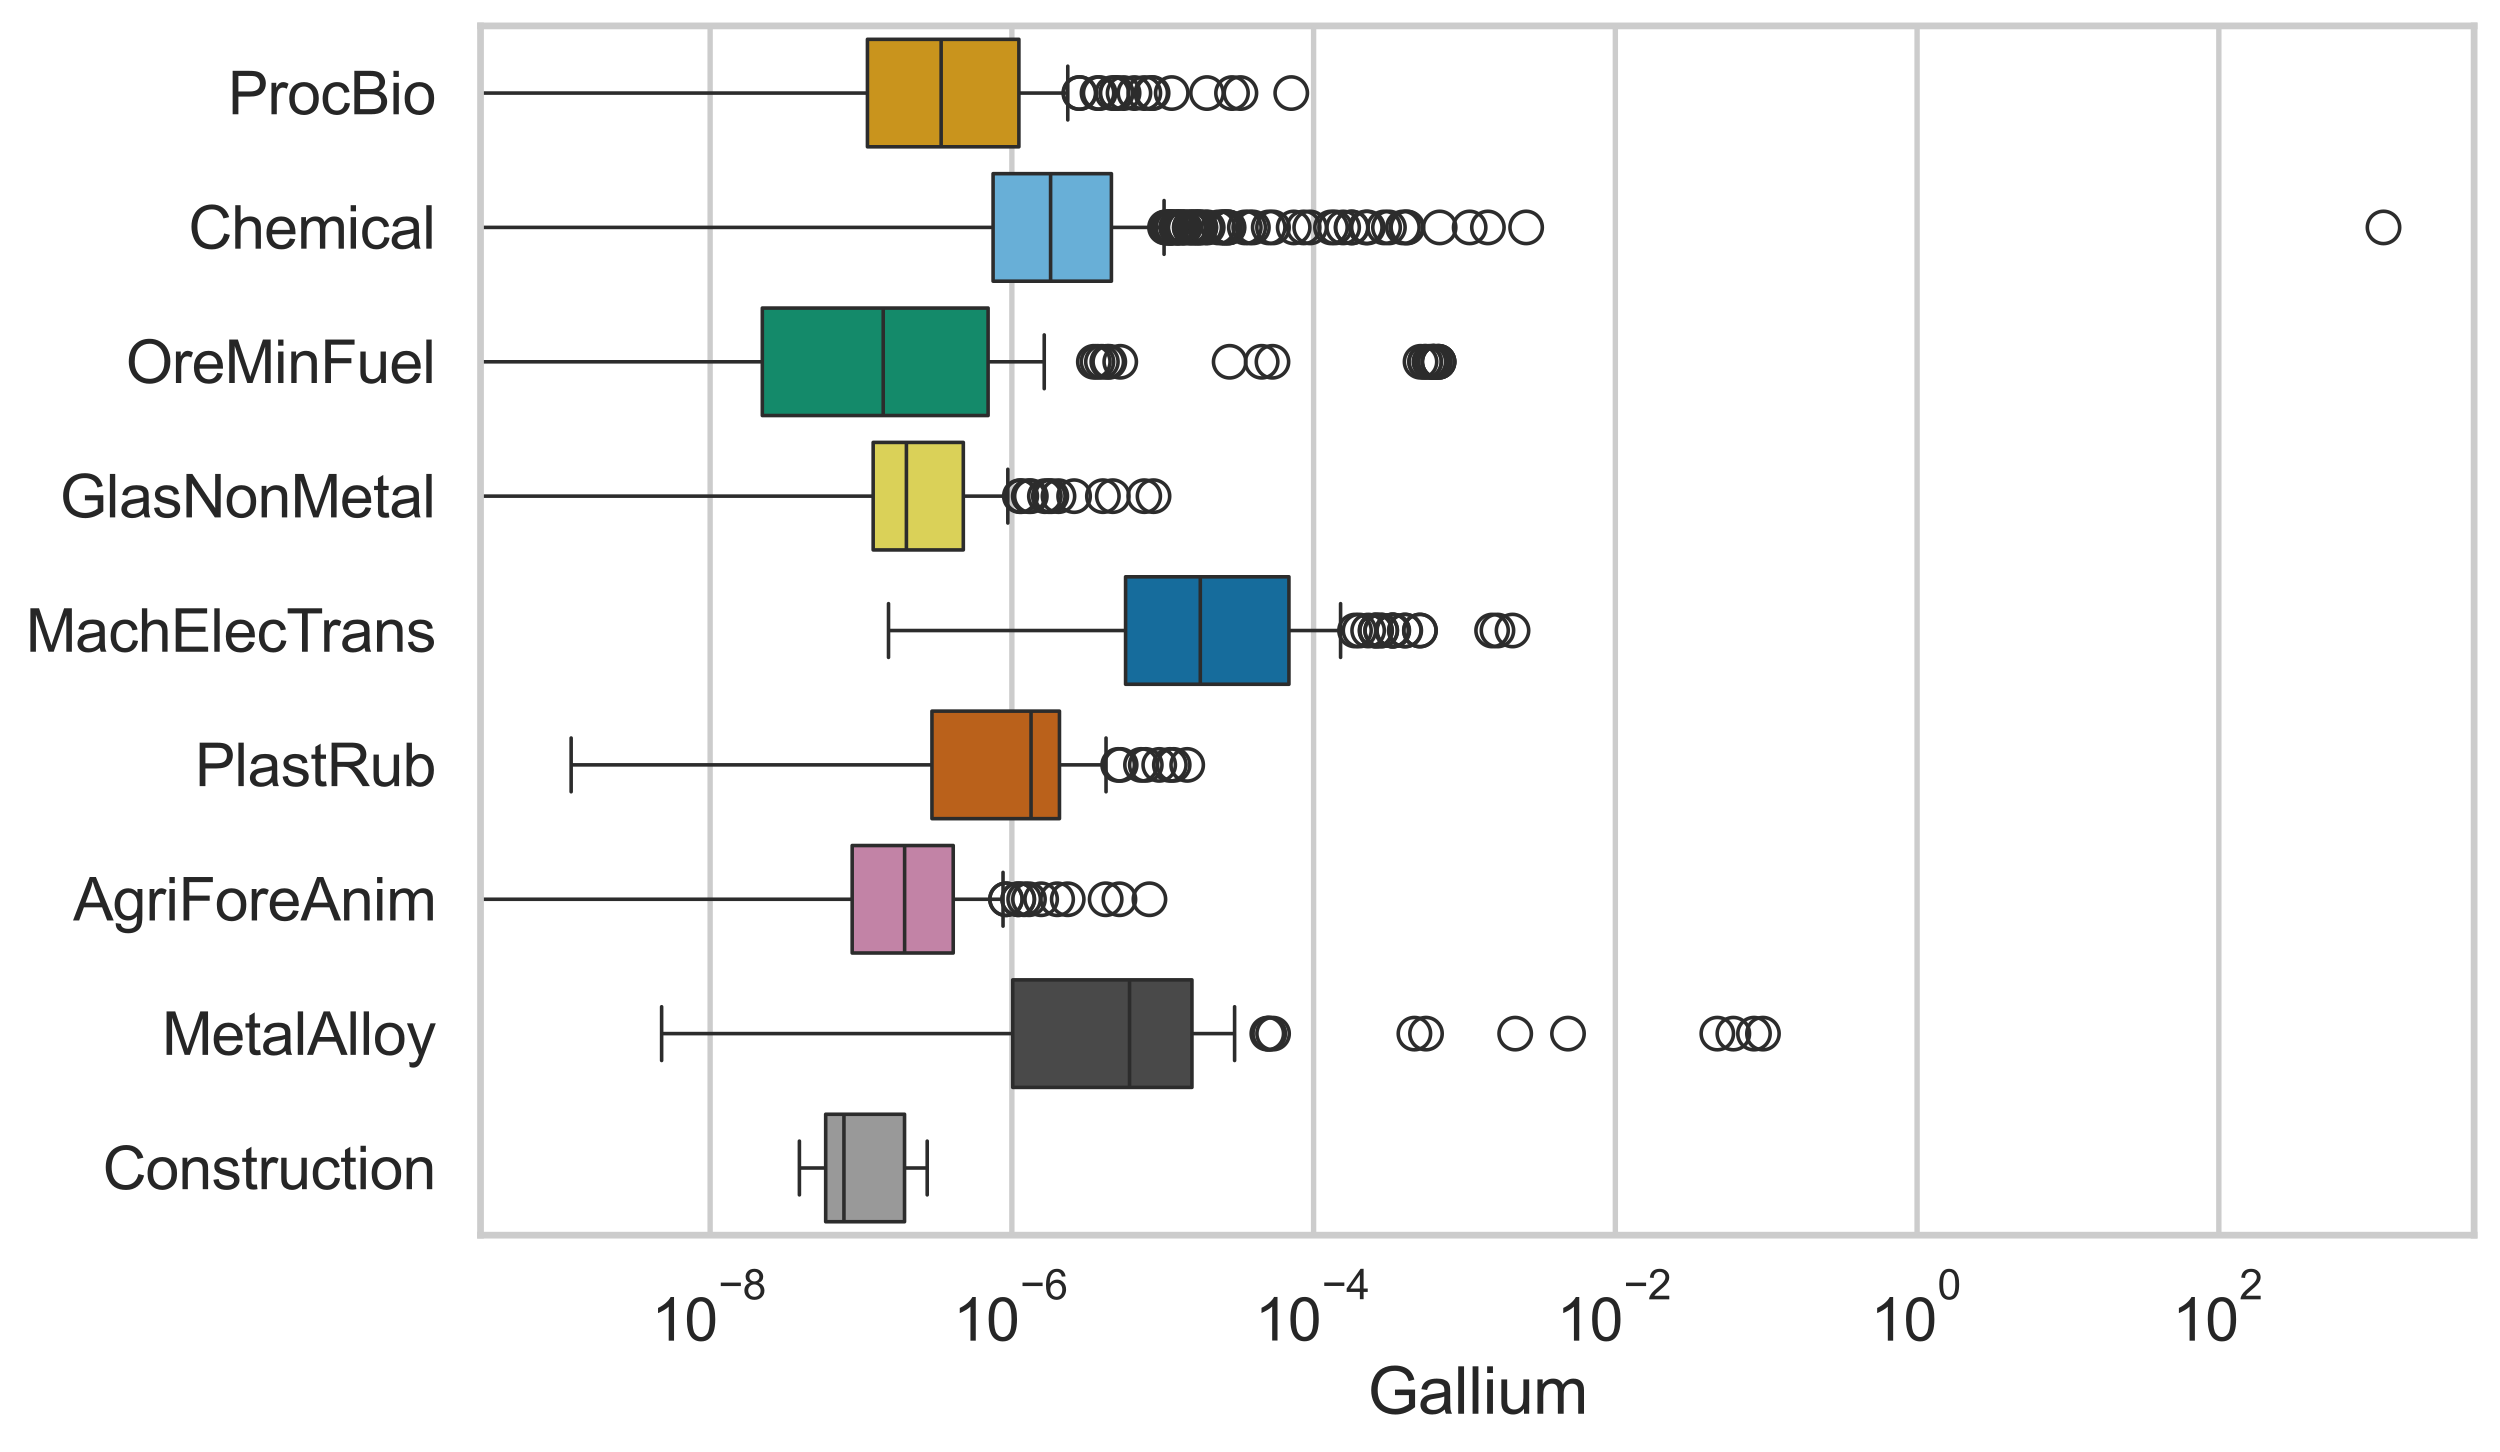 <?xml version="1.0" encoding="utf-8" standalone="no"?>
<!DOCTYPE svg PUBLIC "-//W3C//DTD SVG 1.1//EN"
  "http://www.w3.org/Graphics/SVG/1.1/DTD/svg11.dtd">
<svg xmlns:xlink="http://www.w3.org/1999/xlink" width="695.577pt" height="404.121pt" viewBox="0 0 695.577 404.121" xmlns="http://www.w3.org/2000/svg" version="1.1">
 <defs>
  <style type="text/css">*{stroke-linejoin: round; stroke-linecap: butt}</style>
 </defs>
 <g id="figure_1">
  <g id="patch_1">
   <path d="M 0 404.121 
L 695.577 404.121 
L 695.577 0 
L 0 0 
z
" style="fill: #ffffff"/>
  </g>
  <g id="axes_1">
   <g id="patch_2">
    <path d="M 133.697 343.665 
L 688.377 343.665 
L 688.377 7.2 
L 133.697 7.2 
z
" style="fill: #ffffff"/>
   </g>
   <g id="matplotlib.axis_1">
    <g id="xtick_1">
     <g id="line2d_1">
      <path d="M 197.579 343.665 
L 197.579 7.2 
" clip-path="url(#pf5a7889b2f)" style="fill: none; stroke: #cccccc; stroke-width: 1.5; stroke-linecap: round"/>
     </g>
     <g id="text_1">
      <!-- $\mathdefault{10^{-8}}$ -->
      <g style="fill: #262626" transform="translate(181.244 373.18) scale(0.165 -0.165)">
       <defs>
        <path id="ArialMT-31" d="M 2384 0 
L 1822 0 
L 1822 3584 
Q 1619 3391 1289 3197 
Q 959 3003 697 2906 
L 697 3450 
Q 1169 3672 1522 3987 
Q 1875 4303 2022 4600 
L 2384 4600 
L 2384 0 
z
" transform="scale(0.016)"/>
        <path id="ArialMT-30" d="M 266 2259 
Q 266 3072 433 3567 
Q 600 4063 929 4331 
Q 1259 4600 1759 4600 
Q 2128 4600 2406 4451 
Q 2684 4303 2865 4023 
Q 3047 3744 3150 3342 
Q 3253 2941 3253 2259 
Q 3253 1453 3087 958 
Q 2922 463 2592 192 
Q 2263 -78 1759 -78 
Q 1097 -78 719 397 
Q 266 969 266 2259 
z
M 844 2259 
Q 844 1131 1108 757 
Q 1372 384 1759 384 
Q 2147 384 2411 759 
Q 2675 1134 2675 2259 
Q 2675 3391 2411 3762 
Q 2147 4134 1753 4134 
Q 1366 4134 1134 3806 
Q 844 3388 844 2259 
z
" transform="scale(0.016)"/>
        <path id="ArialMT-2212" d="M 3381 1997 
L 356 1997 
L 356 2522 
L 3381 2522 
L 3381 1997 
z
" transform="scale(0.016)"/>
        <path id="ArialMT-38" d="M 1131 2484 
Q 781 2613 612 2850 
Q 444 3088 444 3419 
Q 444 3919 803 4259 
Q 1163 4600 1759 4600 
Q 2359 4600 2725 4251 
Q 3091 3903 3091 3403 
Q 3091 3084 2923 2848 
Q 2756 2613 2416 2484 
Q 2838 2347 3058 2040 
Q 3278 1734 3278 1309 
Q 3278 722 2862 322 
Q 2447 -78 1769 -78 
Q 1091 -78 675 323 
Q 259 725 259 1325 
Q 259 1772 486 2073 
Q 713 2375 1131 2484 
z
M 1019 3438 
Q 1019 3113 1228 2906 
Q 1438 2700 1772 2700 
Q 2097 2700 2305 2904 
Q 2513 3109 2513 3406 
Q 2513 3716 2298 3927 
Q 2084 4138 1766 4138 
Q 1444 4138 1231 3931 
Q 1019 3725 1019 3438 
z
M 838 1322 
Q 838 1081 952 856 
Q 1066 631 1291 507 
Q 1516 384 1775 384 
Q 2178 384 2440 643 
Q 2703 903 2703 1303 
Q 2703 1709 2433 1975 
Q 2163 2241 1756 2241 
Q 1359 2241 1098 1978 
Q 838 1716 838 1322 
z
" transform="scale(0.016)"/>
       </defs>
       <use xlink:href="#ArialMT-31" transform="translate(0 0.994)"/>
       <use xlink:href="#ArialMT-30" transform="translate(55.615 0.994)"/>
       <use xlink:href="#ArialMT-2212" transform="translate(112.973 70.688) scale(0.7)"/>
       <use xlink:href="#ArialMT-38" transform="translate(153.852 70.688) scale(0.7)"/>
      </g>
     </g>
    </g>
    <g id="xtick_2">
     <g id="line2d_2">
      <path d="M 281.532 343.665 
L 281.532 7.2 
" clip-path="url(#pf5a7889b2f)" style="fill: none; stroke: #cccccc; stroke-width: 1.5; stroke-linecap: round"/>
     </g>
     <g id="text_2">
      <!-- $\mathdefault{10^{-6}}$ -->
      <g style="fill: #262626" transform="translate(265.197 373.18) scale(0.165 -0.165)">
       <defs>
        <path id="ArialMT-36" d="M 3184 3459 
L 2625 3416 
Q 2550 3747 2413 3897 
Q 2184 4138 1850 4138 
Q 1581 4138 1378 3988 
Q 1113 3794 959 3422 
Q 806 3050 800 2363 
Q 1003 2672 1297 2822 
Q 1591 2972 1913 2972 
Q 2475 2972 2870 2558 
Q 3266 2144 3266 1488 
Q 3266 1056 3080 686 
Q 2894 316 2569 119 
Q 2244 -78 1831 -78 
Q 1128 -78 684 439 
Q 241 956 241 2144 
Q 241 3472 731 4075 
Q 1159 4600 1884 4600 
Q 2425 4600 2770 4297 
Q 3116 3994 3184 3459 
z
M 888 1484 
Q 888 1194 1011 928 
Q 1134 663 1356 523 
Q 1578 384 1822 384 
Q 2178 384 2434 671 
Q 2691 959 2691 1453 
Q 2691 1928 2437 2201 
Q 2184 2475 1800 2475 
Q 1419 2475 1153 2201 
Q 888 1928 888 1484 
z
" transform="scale(0.016)"/>
       </defs>
       <use xlink:href="#ArialMT-31" transform="translate(0 0.994)"/>
       <use xlink:href="#ArialMT-30" transform="translate(55.615 0.994)"/>
       <use xlink:href="#ArialMT-2212" transform="translate(112.973 70.688) scale(0.7)"/>
       <use xlink:href="#ArialMT-36" transform="translate(153.852 70.688) scale(0.7)"/>
      </g>
     </g>
    </g>
    <g id="xtick_3">
     <g id="line2d_3">
      <path d="M 365.485 343.665 
L 365.485 7.2 
" clip-path="url(#pf5a7889b2f)" style="fill: none; stroke: #cccccc; stroke-width: 1.5; stroke-linecap: round"/>
     </g>
     <g id="text_3">
      <!-- $\mathdefault{10^{-4}}$ -->
      <g style="fill: #262626" transform="translate(349.15 373.015) scale(0.165 -0.165)">
       <defs>
        <path id="ArialMT-34" d="M 2069 0 
L 2069 1097 
L 81 1097 
L 81 1613 
L 2172 4581 
L 2631 4581 
L 2631 1613 
L 3250 1613 
L 3250 1097 
L 2631 1097 
L 2631 0 
L 2069 0 
z
M 2069 1613 
L 2069 3678 
L 634 1613 
L 2069 1613 
z
" transform="scale(0.016)"/>
       </defs>
       <use xlink:href="#ArialMT-31" transform="translate(0 0.202)"/>
       <use xlink:href="#ArialMT-30" transform="translate(55.615 0.202)"/>
       <use xlink:href="#ArialMT-2212" transform="translate(112.973 69.895) scale(0.7)"/>
       <use xlink:href="#ArialMT-34" transform="translate(153.852 69.895) scale(0.7)"/>
      </g>
     </g>
    </g>
    <g id="xtick_4">
     <g id="line2d_4">
      <path d="M 449.439 343.665 
L 449.439 7.2 
" clip-path="url(#pf5a7889b2f)" style="fill: none; stroke: #cccccc; stroke-width: 1.5; stroke-linecap: round"/>
     </g>
     <g id="text_4">
      <!-- $\mathdefault{10^{-2}}$ -->
      <g style="fill: #262626" transform="translate(433.104 373.18) scale(0.165 -0.165)">
       <defs>
        <path id="ArialMT-32" d="M 3222 541 
L 3222 0 
L 194 0 
Q 188 203 259 391 
Q 375 700 629 1000 
Q 884 1300 1366 1694 
Q 2113 2306 2375 2664 
Q 2638 3022 2638 3341 
Q 2638 3675 2398 3904 
Q 2159 4134 1775 4134 
Q 1369 4134 1125 3890 
Q 881 3647 878 3216 
L 300 3275 
Q 359 3922 746 4261 
Q 1134 4600 1788 4600 
Q 2447 4600 2831 4234 
Q 3216 3869 3216 3328 
Q 3216 3053 3103 2787 
Q 2991 2522 2730 2228 
Q 2469 1934 1863 1422 
Q 1356 997 1212 845 
Q 1069 694 975 541 
L 3222 541 
z
" transform="scale(0.016)"/>
       </defs>
       <use xlink:href="#ArialMT-31" transform="translate(0 0.994)"/>
       <use xlink:href="#ArialMT-30" transform="translate(55.615 0.994)"/>
       <use xlink:href="#ArialMT-2212" transform="translate(112.973 70.688) scale(0.7)"/>
       <use xlink:href="#ArialMT-32" transform="translate(153.852 70.688) scale(0.7)"/>
      </g>
     </g>
    </g>
    <g id="xtick_5">
     <g id="line2d_5">
      <path d="M 533.392 343.665 
L 533.392 7.2 
" clip-path="url(#pf5a7889b2f)" style="fill: none; stroke: #cccccc; stroke-width: 1.5; stroke-linecap: round"/>
     </g>
     <g id="text_5">
      <!-- $\mathdefault{10^{0}}$ -->
      <g style="fill: #262626" transform="translate(520.44 373.18) scale(0.165 -0.165)">
       <use xlink:href="#ArialMT-31" transform="translate(0 0.994)"/>
       <use xlink:href="#ArialMT-30" transform="translate(55.615 0.994)"/>
       <use xlink:href="#ArialMT-30" transform="translate(112.973 70.688) scale(0.7)"/>
      </g>
     </g>
    </g>
    <g id="xtick_6">
     <g id="line2d_6">
      <path d="M 617.346 343.665 
L 617.346 7.2 
" clip-path="url(#pf5a7889b2f)" style="fill: none; stroke: #cccccc; stroke-width: 1.5; stroke-linecap: round"/>
     </g>
     <g id="text_6">
      <!-- $\mathdefault{10^{2}}$ -->
      <g style="fill: #262626" transform="translate(604.393 373.18) scale(0.165 -0.165)">
       <use xlink:href="#ArialMT-31" transform="translate(0 0.994)"/>
       <use xlink:href="#ArialMT-30" transform="translate(55.615 0.994)"/>
       <use xlink:href="#ArialMT-32" transform="translate(112.973 70.688) scale(0.7)"/>
      </g>
     </g>
    </g>
    <g id="text_7">
     <!-- Gallium -->
     <g style="fill: #262626" transform="translate(380.531 393.344) scale(0.18 -0.18)">
      <defs>
       <path id="ArialMT-47" d="M 2638 1797 
L 2638 2334 
L 4578 2338 
L 4578 638 
Q 4131 281 3656 101 
Q 3181 -78 2681 -78 
Q 2006 -78 1454 211 
Q 903 500 622 1047 
Q 341 1594 341 2269 
Q 341 2938 620 3517 
Q 900 4097 1425 4378 
Q 1950 4659 2634 4659 
Q 3131 4659 3532 4498 
Q 3934 4338 4162 4050 
Q 4391 3763 4509 3300 
L 3963 3150 
Q 3859 3500 3706 3700 
Q 3553 3900 3268 4020 
Q 2984 4141 2638 4141 
Q 2222 4141 1919 4014 
Q 1616 3888 1430 3681 
Q 1244 3475 1141 3228 
Q 966 2803 966 2306 
Q 966 1694 1177 1281 
Q 1388 869 1791 669 
Q 2194 469 2647 469 
Q 3041 469 3416 620 
Q 3791 772 3984 944 
L 3984 1797 
L 2638 1797 
z
" transform="scale(0.016)"/>
       <path id="ArialMT-61" d="M 2588 409 
Q 2275 144 1986 34 
Q 1697 -75 1366 -75 
Q 819 -75 525 192 
Q 231 459 231 875 
Q 231 1119 342 1320 
Q 453 1522 633 1644 
Q 813 1766 1038 1828 
Q 1203 1872 1538 1913 
Q 2219 1994 2541 2106 
Q 2544 2222 2544 2253 
Q 2544 2597 2384 2738 
Q 2169 2928 1744 2928 
Q 1347 2928 1158 2789 
Q 969 2650 878 2297 
L 328 2372 
Q 403 2725 575 2942 
Q 747 3159 1072 3276 
Q 1397 3394 1825 3394 
Q 2250 3394 2515 3294 
Q 2781 3194 2906 3042 
Q 3031 2891 3081 2659 
Q 3109 2516 3109 2141 
L 3109 1391 
Q 3109 606 3145 398 
Q 3181 191 3288 0 
L 2700 0 
Q 2613 175 2588 409 
z
M 2541 1666 
Q 2234 1541 1622 1453 
Q 1275 1403 1131 1340 
Q 988 1278 909 1158 
Q 831 1038 831 891 
Q 831 666 1001 516 
Q 1172 366 1500 366 
Q 1825 366 2078 508 
Q 2331 650 2450 897 
Q 2541 1088 2541 1459 
L 2541 1666 
z
" transform="scale(0.016)"/>
       <path id="ArialMT-6c" d="M 409 0 
L 409 4581 
L 972 4581 
L 972 0 
L 409 0 
z
" transform="scale(0.016)"/>
       <path id="ArialMT-69" d="M 425 3934 
L 425 4581 
L 988 4581 
L 988 3934 
L 425 3934 
z
M 425 0 
L 425 3319 
L 988 3319 
L 988 0 
L 425 0 
z
" transform="scale(0.016)"/>
       <path id="ArialMT-75" d="M 2597 0 
L 2597 488 
Q 2209 -75 1544 -75 
Q 1250 -75 995 37 
Q 741 150 617 320 
Q 494 491 444 738 
Q 409 903 409 1263 
L 409 3319 
L 972 3319 
L 972 1478 
Q 972 1038 1006 884 
Q 1059 663 1231 536 
Q 1403 409 1656 409 
Q 1909 409 2131 539 
Q 2353 669 2445 892 
Q 2538 1116 2538 1541 
L 2538 3319 
L 3100 3319 
L 3100 0 
L 2597 0 
z
" transform="scale(0.016)"/>
       <path id="ArialMT-6d" d="M 422 0 
L 422 3319 
L 925 3319 
L 925 2853 
Q 1081 3097 1340 3245 
Q 1600 3394 1931 3394 
Q 2300 3394 2536 3241 
Q 2772 3088 2869 2813 
Q 3263 3394 3894 3394 
Q 4388 3394 4653 3120 
Q 4919 2847 4919 2278 
L 4919 0 
L 4359 0 
L 4359 2091 
Q 4359 2428 4304 2576 
Q 4250 2725 4106 2815 
Q 3963 2906 3769 2906 
Q 3419 2906 3187 2673 
Q 2956 2441 2956 1928 
L 2956 0 
L 2394 0 
L 2394 2156 
Q 2394 2531 2256 2718 
Q 2119 2906 1806 2906 
Q 1569 2906 1367 2781 
Q 1166 2656 1075 2415 
Q 984 2175 984 1722 
L 984 0 
L 422 0 
z
" transform="scale(0.016)"/>
      </defs>
      <use xlink:href="#ArialMT-47"/>
      <use xlink:href="#ArialMT-61" transform="translate(77.783 0)"/>
      <use xlink:href="#ArialMT-6c" transform="translate(133.398 0)"/>
      <use xlink:href="#ArialMT-6c" transform="translate(155.615 0)"/>
      <use xlink:href="#ArialMT-69" transform="translate(177.832 0)"/>
      <use xlink:href="#ArialMT-75" transform="translate(200.049 0)"/>
      <use xlink:href="#ArialMT-6d" transform="translate(255.664 0)"/>
     </g>
    </g>
   </g>
   <g id="matplotlib.axis_2">
    <g id="ytick_1">
     <g id="text_8">
      <!-- ProcBio -->
      <g style="fill: #262626" transform="translate(63.424 31.798) scale(0.165 -0.165)">
       <defs>
        <path id="ArialMT-50" d="M 494 0 
L 494 4581 
L 2222 4581 
Q 2678 4581 2919 4538 
Q 3256 4481 3484 4323 
Q 3713 4166 3852 3881 
Q 3991 3597 3991 3256 
Q 3991 2672 3619 2267 
Q 3247 1863 2275 1863 
L 1100 1863 
L 1100 0 
L 494 0 
z
M 1100 2403 
L 2284 2403 
Q 2872 2403 3119 2622 
Q 3366 2841 3366 3238 
Q 3366 3525 3220 3729 
Q 3075 3934 2838 4000 
Q 2684 4041 2272 4041 
L 1100 4041 
L 1100 2403 
z
" transform="scale(0.016)"/>
        <path id="ArialMT-72" d="M 416 0 
L 416 3319 
L 922 3319 
L 922 2816 
Q 1116 3169 1280 3281 
Q 1444 3394 1641 3394 
Q 1925 3394 2219 3213 
L 2025 2691 
Q 1819 2813 1613 2813 
Q 1428 2813 1281 2702 
Q 1134 2591 1072 2394 
Q 978 2094 978 1738 
L 978 0 
L 416 0 
z
" transform="scale(0.016)"/>
        <path id="ArialMT-6f" d="M 213 1659 
Q 213 2581 725 3025 
Q 1153 3394 1769 3394 
Q 2453 3394 2887 2945 
Q 3322 2497 3322 1706 
Q 3322 1066 3130 698 
Q 2938 331 2570 128 
Q 2203 -75 1769 -75 
Q 1072 -75 642 372 
Q 213 819 213 1659 
z
M 791 1659 
Q 791 1022 1069 705 
Q 1347 388 1769 388 
Q 2188 388 2466 706 
Q 2744 1025 2744 1678 
Q 2744 2294 2464 2611 
Q 2184 2928 1769 2928 
Q 1347 2928 1069 2612 
Q 791 2297 791 1659 
z
" transform="scale(0.016)"/>
        <path id="ArialMT-63" d="M 2588 1216 
L 3141 1144 
Q 3050 572 2676 248 
Q 2303 -75 1759 -75 
Q 1078 -75 664 370 
Q 250 816 250 1647 
Q 250 2184 428 2587 
Q 606 2991 970 3192 
Q 1334 3394 1763 3394 
Q 2303 3394 2647 3120 
Q 2991 2847 3088 2344 
L 2541 2259 
Q 2463 2594 2264 2762 
Q 2066 2931 1784 2931 
Q 1359 2931 1093 2626 
Q 828 2322 828 1663 
Q 828 994 1084 691 
Q 1341 388 1753 388 
Q 2084 388 2306 591 
Q 2528 794 2588 1216 
z
" transform="scale(0.016)"/>
        <path id="ArialMT-42" d="M 469 0 
L 469 4581 
L 2188 4581 
Q 2713 4581 3030 4442 
Q 3347 4303 3526 4014 
Q 3706 3725 3706 3409 
Q 3706 3116 3547 2856 
Q 3388 2597 3066 2438 
Q 3481 2316 3704 2022 
Q 3928 1728 3928 1328 
Q 3928 1006 3792 729 
Q 3656 453 3456 303 
Q 3256 153 2954 76 
Q 2653 0 2216 0 
L 469 0 
z
M 1075 2656 
L 2066 2656 
Q 2469 2656 2644 2709 
Q 2875 2778 2992 2937 
Q 3109 3097 3109 3338 
Q 3109 3566 3000 3739 
Q 2891 3913 2687 3977 
Q 2484 4041 1991 4041 
L 1075 4041 
L 1075 2656 
z
M 1075 541 
L 2216 541 
Q 2509 541 2628 563 
Q 2838 600 2978 687 
Q 3119 775 3209 942 
Q 3300 1109 3300 1328 
Q 3300 1584 3169 1773 
Q 3038 1963 2805 2039 
Q 2572 2116 2134 2116 
L 1075 2116 
L 1075 541 
z
" transform="scale(0.016)"/>
       </defs>
       <use xlink:href="#ArialMT-50"/>
       <use xlink:href="#ArialMT-72" transform="translate(66.699 0)"/>
       <use xlink:href="#ArialMT-6f" transform="translate(100 0)"/>
       <use xlink:href="#ArialMT-63" transform="translate(155.615 0)"/>
       <use xlink:href="#ArialMT-42" transform="translate(205.615 0)"/>
       <use xlink:href="#ArialMT-69" transform="translate(272.314 0)"/>
       <use xlink:href="#ArialMT-6f" transform="translate(294.531 0)"/>
      </g>
     </g>
    </g>
    <g id="ytick_2">
     <g id="text_9">
      <!-- Chemical -->
      <g style="fill: #262626" transform="translate(52.428 69.183) scale(0.165 -0.165)">
       <defs>
        <path id="ArialMT-43" d="M 3763 1606 
L 4369 1453 
Q 4178 706 3683 314 
Q 3188 -78 2472 -78 
Q 1731 -78 1267 223 
Q 803 525 561 1097 
Q 319 1669 319 2325 
Q 319 3041 592 3573 
Q 866 4106 1370 4382 
Q 1875 4659 2481 4659 
Q 3169 4659 3637 4309 
Q 4106 3959 4291 3325 
L 3694 3184 
Q 3534 3684 3231 3912 
Q 2928 4141 2469 4141 
Q 1941 4141 1586 3887 
Q 1231 3634 1087 3207 
Q 944 2781 944 2328 
Q 944 1744 1114 1308 
Q 1284 872 1643 656 
Q 2003 441 2422 441 
Q 2931 441 3284 734 
Q 3638 1028 3763 1606 
z
" transform="scale(0.016)"/>
        <path id="ArialMT-68" d="M 422 0 
L 422 4581 
L 984 4581 
L 984 2938 
Q 1378 3394 1978 3394 
Q 2347 3394 2619 3248 
Q 2891 3103 3008 2847 
Q 3125 2591 3125 2103 
L 3125 0 
L 2563 0 
L 2563 2103 
Q 2563 2525 2380 2717 
Q 2197 2909 1863 2909 
Q 1613 2909 1392 2779 
Q 1172 2650 1078 2428 
Q 984 2206 984 1816 
L 984 0 
L 422 0 
z
" transform="scale(0.016)"/>
        <path id="ArialMT-65" d="M 2694 1069 
L 3275 997 
Q 3138 488 2766 206 
Q 2394 -75 1816 -75 
Q 1088 -75 661 373 
Q 234 822 234 1631 
Q 234 2469 665 2931 
Q 1097 3394 1784 3394 
Q 2450 3394 2872 2941 
Q 3294 2488 3294 1666 
Q 3294 1616 3291 1516 
L 816 1516 
Q 847 969 1125 678 
Q 1403 388 1819 388 
Q 2128 388 2347 550 
Q 2566 713 2694 1069 
z
M 847 1978 
L 2700 1978 
Q 2663 2397 2488 2606 
Q 2219 2931 1791 2931 
Q 1403 2931 1139 2672 
Q 875 2413 847 1978 
z
" transform="scale(0.016)"/>
       </defs>
       <use xlink:href="#ArialMT-43"/>
       <use xlink:href="#ArialMT-68" transform="translate(72.217 0)"/>
       <use xlink:href="#ArialMT-65" transform="translate(127.832 0)"/>
       <use xlink:href="#ArialMT-6d" transform="translate(183.447 0)"/>
       <use xlink:href="#ArialMT-69" transform="translate(266.748 0)"/>
       <use xlink:href="#ArialMT-63" transform="translate(288.965 0)"/>
       <use xlink:href="#ArialMT-61" transform="translate(338.965 0)"/>
       <use xlink:href="#ArialMT-6c" transform="translate(394.58 0)"/>
      </g>
     </g>
    </g>
    <g id="ytick_3">
     <g id="text_10">
      <!-- OreMinFuel -->
      <g style="fill: #262626" transform="translate(35.013 106.568) scale(0.165 -0.165)">
       <defs>
        <path id="ArialMT-4f" d="M 309 2231 
Q 309 3372 921 4017 
Q 1534 4663 2503 4663 
Q 3138 4663 3647 4359 
Q 4156 4056 4423 3514 
Q 4691 2972 4691 2284 
Q 4691 1588 4409 1038 
Q 4128 488 3612 205 
Q 3097 -78 2500 -78 
Q 1853 -78 1343 234 
Q 834 547 571 1087 
Q 309 1628 309 2231 
z
M 934 2222 
Q 934 1394 1379 917 
Q 1825 441 2497 441 
Q 3181 441 3623 922 
Q 4066 1403 4066 2288 
Q 4066 2847 3877 3264 
Q 3688 3681 3323 3911 
Q 2959 4141 2506 4141 
Q 1863 4141 1398 3698 
Q 934 3256 934 2222 
z
" transform="scale(0.016)"/>
        <path id="ArialMT-4d" d="M 475 0 
L 475 4581 
L 1388 4581 
L 2472 1338 
Q 2622 884 2691 659 
Q 2769 909 2934 1394 
L 4031 4581 
L 4847 4581 
L 4847 0 
L 4263 0 
L 4263 3834 
L 2931 0 
L 2384 0 
L 1059 3900 
L 1059 0 
L 475 0 
z
" transform="scale(0.016)"/>
        <path id="ArialMT-6e" d="M 422 0 
L 422 3319 
L 928 3319 
L 928 2847 
Q 1294 3394 1984 3394 
Q 2284 3394 2536 3286 
Q 2788 3178 2913 3003 
Q 3038 2828 3088 2588 
Q 3119 2431 3119 2041 
L 3119 0 
L 2556 0 
L 2556 2019 
Q 2556 2363 2490 2533 
Q 2425 2703 2258 2804 
Q 2091 2906 1866 2906 
Q 1506 2906 1245 2678 
Q 984 2450 984 1813 
L 984 0 
L 422 0 
z
" transform="scale(0.016)"/>
        <path id="ArialMT-46" d="M 525 0 
L 525 4581 
L 3616 4581 
L 3616 4041 
L 1131 4041 
L 1131 2622 
L 3281 2622 
L 3281 2081 
L 1131 2081 
L 1131 0 
L 525 0 
z
" transform="scale(0.016)"/>
       </defs>
       <use xlink:href="#ArialMT-4f"/>
       <use xlink:href="#ArialMT-72" transform="translate(77.783 0)"/>
       <use xlink:href="#ArialMT-65" transform="translate(111.084 0)"/>
       <use xlink:href="#ArialMT-4d" transform="translate(166.699 0)"/>
       <use xlink:href="#ArialMT-69" transform="translate(250 0)"/>
       <use xlink:href="#ArialMT-6e" transform="translate(272.217 0)"/>
       <use xlink:href="#ArialMT-46" transform="translate(327.832 0)"/>
       <use xlink:href="#ArialMT-75" transform="translate(388.916 0)"/>
       <use xlink:href="#ArialMT-65" transform="translate(444.531 0)"/>
       <use xlink:href="#ArialMT-6c" transform="translate(500.146 0)"/>
      </g>
     </g>
    </g>
    <g id="ytick_4">
     <g id="text_11">
      <!-- GlasNonMetal -->
      <g style="fill: #262626" transform="translate(16.659 143.953) scale(0.165 -0.165)">
       <defs>
        <path id="ArialMT-73" d="M 197 991 
L 753 1078 
Q 800 744 1014 566 
Q 1228 388 1613 388 
Q 2000 388 2187 545 
Q 2375 703 2375 916 
Q 2375 1106 2209 1216 
Q 2094 1291 1634 1406 
Q 1016 1563 777 1677 
Q 538 1791 414 1992 
Q 291 2194 291 2438 
Q 291 2659 392 2848 
Q 494 3038 669 3163 
Q 800 3259 1026 3326 
Q 1253 3394 1513 3394 
Q 1903 3394 2198 3281 
Q 2494 3169 2634 2976 
Q 2775 2784 2828 2463 
L 2278 2388 
Q 2241 2644 2061 2787 
Q 1881 2931 1553 2931 
Q 1166 2931 1000 2803 
Q 834 2675 834 2503 
Q 834 2394 903 2306 
Q 972 2216 1119 2156 
Q 1203 2125 1616 2013 
Q 2213 1853 2448 1751 
Q 2684 1650 2818 1456 
Q 2953 1263 2953 975 
Q 2953 694 2789 445 
Q 2625 197 2315 61 
Q 2006 -75 1616 -75 
Q 969 -75 630 194 
Q 291 463 197 991 
z
" transform="scale(0.016)"/>
        <path id="ArialMT-4e" d="M 488 0 
L 488 4581 
L 1109 4581 
L 3516 984 
L 3516 4581 
L 4097 4581 
L 4097 0 
L 3475 0 
L 1069 3600 
L 1069 0 
L 488 0 
z
" transform="scale(0.016)"/>
        <path id="ArialMT-74" d="M 1650 503 
L 1731 6 
Q 1494 -44 1306 -44 
Q 1000 -44 831 53 
Q 663 150 594 308 
Q 525 466 525 972 
L 525 2881 
L 113 2881 
L 113 3319 
L 525 3319 
L 525 4141 
L 1084 4478 
L 1084 3319 
L 1650 3319 
L 1650 2881 
L 1084 2881 
L 1084 941 
Q 1084 700 1114 631 
Q 1144 563 1211 522 
Q 1278 481 1403 481 
Q 1497 481 1650 503 
z
" transform="scale(0.016)"/>
       </defs>
       <use xlink:href="#ArialMT-47"/>
       <use xlink:href="#ArialMT-6c" transform="translate(77.783 0)"/>
       <use xlink:href="#ArialMT-61" transform="translate(100 0)"/>
       <use xlink:href="#ArialMT-73" transform="translate(155.615 0)"/>
       <use xlink:href="#ArialMT-4e" transform="translate(205.615 0)"/>
       <use xlink:href="#ArialMT-6f" transform="translate(277.832 0)"/>
       <use xlink:href="#ArialMT-6e" transform="translate(333.447 0)"/>
       <use xlink:href="#ArialMT-4d" transform="translate(389.062 0)"/>
       <use xlink:href="#ArialMT-65" transform="translate(472.363 0)"/>
       <use xlink:href="#ArialMT-74" transform="translate(527.979 0)"/>
       <use xlink:href="#ArialMT-61" transform="translate(555.762 0)"/>
       <use xlink:href="#ArialMT-6c" transform="translate(611.377 0)"/>
      </g>
     </g>
    </g>
    <g id="ytick_5">
     <g id="text_12">
      <!-- MachElecTrans -->
      <g style="fill: #262626" transform="translate(7.2 181.337) scale(0.165 -0.165)">
       <defs>
        <path id="ArialMT-45" d="M 506 0 
L 506 4581 
L 3819 4581 
L 3819 4041 
L 1113 4041 
L 1113 2638 
L 3647 2638 
L 3647 2100 
L 1113 2100 
L 1113 541 
L 3925 541 
L 3925 0 
L 506 0 
z
" transform="scale(0.016)"/>
        <path id="ArialMT-54" d="M 1659 0 
L 1659 4041 
L 150 4041 
L 150 4581 
L 3781 4581 
L 3781 4041 
L 2266 4041 
L 2266 0 
L 1659 0 
z
" transform="scale(0.016)"/>
       </defs>
       <use xlink:href="#ArialMT-4d"/>
       <use xlink:href="#ArialMT-61" transform="translate(83.301 0)"/>
       <use xlink:href="#ArialMT-63" transform="translate(138.916 0)"/>
       <use xlink:href="#ArialMT-68" transform="translate(188.916 0)"/>
       <use xlink:href="#ArialMT-45" transform="translate(244.531 0)"/>
       <use xlink:href="#ArialMT-6c" transform="translate(311.23 0)"/>
       <use xlink:href="#ArialMT-65" transform="translate(333.447 0)"/>
       <use xlink:href="#ArialMT-63" transform="translate(389.062 0)"/>
       <use xlink:href="#ArialMT-54" transform="translate(439.062 0)"/>
       <use xlink:href="#ArialMT-72" transform="translate(496.396 0)"/>
       <use xlink:href="#ArialMT-61" transform="translate(529.697 0)"/>
       <use xlink:href="#ArialMT-6e" transform="translate(585.312 0)"/>
       <use xlink:href="#ArialMT-73" transform="translate(640.928 0)"/>
      </g>
     </g>
    </g>
    <g id="ytick_6">
     <g id="text_13">
      <!-- PlastRub -->
      <g style="fill: #262626" transform="translate(54.248 218.722) scale(0.165 -0.165)">
       <defs>
        <path id="ArialMT-52" d="M 503 0 
L 503 4581 
L 2534 4581 
Q 3147 4581 3465 4457 
Q 3784 4334 3975 4021 
Q 4166 3709 4166 3331 
Q 4166 2844 3850 2509 
Q 3534 2175 2875 2084 
Q 3116 1969 3241 1856 
Q 3506 1613 3744 1247 
L 4541 0 
L 3778 0 
L 3172 953 
Q 2906 1366 2734 1584 
Q 2563 1803 2427 1890 
Q 2291 1978 2150 2013 
Q 2047 2034 1813 2034 
L 1109 2034 
L 1109 0 
L 503 0 
z
M 1109 2559 
L 2413 2559 
Q 2828 2559 3062 2645 
Q 3297 2731 3419 2920 
Q 3541 3109 3541 3331 
Q 3541 3656 3305 3865 
Q 3069 4075 2559 4075 
L 1109 4075 
L 1109 2559 
z
" transform="scale(0.016)"/>
        <path id="ArialMT-62" d="M 941 0 
L 419 0 
L 419 4581 
L 981 4581 
L 981 2947 
Q 1338 3394 1891 3394 
Q 2197 3394 2470 3270 
Q 2744 3147 2920 2923 
Q 3097 2700 3197 2384 
Q 3297 2069 3297 1709 
Q 3297 856 2875 390 
Q 2453 -75 1863 -75 
Q 1275 -75 941 416 
L 941 0 
z
M 934 1684 
Q 934 1088 1097 822 
Q 1363 388 1816 388 
Q 2184 388 2453 708 
Q 2722 1028 2722 1663 
Q 2722 2313 2464 2622 
Q 2206 2931 1841 2931 
Q 1472 2931 1203 2611 
Q 934 2291 934 1684 
z
" transform="scale(0.016)"/>
       </defs>
       <use xlink:href="#ArialMT-50"/>
       <use xlink:href="#ArialMT-6c" transform="translate(66.699 0)"/>
       <use xlink:href="#ArialMT-61" transform="translate(88.916 0)"/>
       <use xlink:href="#ArialMT-73" transform="translate(144.531 0)"/>
       <use xlink:href="#ArialMT-74" transform="translate(194.531 0)"/>
       <use xlink:href="#ArialMT-52" transform="translate(222.314 0)"/>
       <use xlink:href="#ArialMT-75" transform="translate(294.531 0)"/>
       <use xlink:href="#ArialMT-62" transform="translate(350.146 0)"/>
      </g>
     </g>
    </g>
    <g id="ytick_7">
     <g id="text_14">
      <!-- AgriForeAnim -->
      <g style="fill: #262626" transform="translate(20.341 256.107) scale(0.165 -0.165)">
       <defs>
        <path id="ArialMT-41" d="M -9 0 
L 1750 4581 
L 2403 4581 
L 4278 0 
L 3588 0 
L 3053 1388 
L 1138 1388 
L 634 0 
L -9 0 
z
M 1313 1881 
L 2866 1881 
L 2388 3150 
Q 2169 3728 2063 4100 
Q 1975 3659 1816 3225 
L 1313 1881 
z
" transform="scale(0.016)"/>
        <path id="ArialMT-67" d="M 319 -275 
L 866 -356 
Q 900 -609 1056 -725 
Q 1266 -881 1628 -881 
Q 2019 -881 2231 -725 
Q 2444 -569 2519 -288 
Q 2563 -116 2559 434 
Q 2191 0 1641 0 
Q 956 0 581 494 
Q 206 988 206 1678 
Q 206 2153 378 2554 
Q 550 2956 876 3175 
Q 1203 3394 1644 3394 
Q 2231 3394 2613 2919 
L 2613 3319 
L 3131 3319 
L 3131 450 
Q 3131 -325 2973 -648 
Q 2816 -972 2473 -1159 
Q 2131 -1347 1631 -1347 
Q 1038 -1347 672 -1080 
Q 306 -813 319 -275 
z
M 784 1719 
Q 784 1066 1043 766 
Q 1303 466 1694 466 
Q 2081 466 2343 764 
Q 2606 1063 2606 1700 
Q 2606 2309 2336 2618 
Q 2066 2928 1684 2928 
Q 1309 2928 1046 2623 
Q 784 2319 784 1719 
z
" transform="scale(0.016)"/>
       </defs>
       <use xlink:href="#ArialMT-41"/>
       <use xlink:href="#ArialMT-67" transform="translate(66.699 0)"/>
       <use xlink:href="#ArialMT-72" transform="translate(122.314 0)"/>
       <use xlink:href="#ArialMT-69" transform="translate(155.615 0)"/>
       <use xlink:href="#ArialMT-46" transform="translate(177.832 0)"/>
       <use xlink:href="#ArialMT-6f" transform="translate(238.916 0)"/>
       <use xlink:href="#ArialMT-72" transform="translate(294.531 0)"/>
       <use xlink:href="#ArialMT-65" transform="translate(327.832 0)"/>
       <use xlink:href="#ArialMT-41" transform="translate(383.447 0)"/>
       <use xlink:href="#ArialMT-6e" transform="translate(450.146 0)"/>
       <use xlink:href="#ArialMT-69" transform="translate(505.762 0)"/>
       <use xlink:href="#ArialMT-6d" transform="translate(527.979 0)"/>
      </g>
     </g>
    </g>
    <g id="ytick_8">
     <g id="text_15">
      <!-- MetalAlloy -->
      <g style="fill: #262626" transform="translate(45.088 293.492) scale(0.165 -0.165)">
       <defs>
        <path id="ArialMT-79" d="M 397 -1278 
L 334 -750 
Q 519 -800 656 -800 
Q 844 -800 956 -737 
Q 1069 -675 1141 -563 
Q 1194 -478 1313 -144 
Q 1328 -97 1363 -6 
L 103 3319 
L 709 3319 
L 1400 1397 
Q 1534 1031 1641 628 
Q 1738 1016 1872 1384 
L 2581 3319 
L 3144 3319 
L 1881 -56 
Q 1678 -603 1566 -809 
Q 1416 -1088 1222 -1217 
Q 1028 -1347 759 -1347 
Q 597 -1347 397 -1278 
z
" transform="scale(0.016)"/>
       </defs>
       <use xlink:href="#ArialMT-4d"/>
       <use xlink:href="#ArialMT-65" transform="translate(83.301 0)"/>
       <use xlink:href="#ArialMT-74" transform="translate(138.916 0)"/>
       <use xlink:href="#ArialMT-61" transform="translate(166.699 0)"/>
       <use xlink:href="#ArialMT-6c" transform="translate(222.314 0)"/>
       <use xlink:href="#ArialMT-41" transform="translate(244.531 0)"/>
       <use xlink:href="#ArialMT-6c" transform="translate(311.23 0)"/>
       <use xlink:href="#ArialMT-6c" transform="translate(333.447 0)"/>
       <use xlink:href="#ArialMT-6f" transform="translate(355.664 0)"/>
       <use xlink:href="#ArialMT-79" transform="translate(411.279 0)"/>
      </g>
     </g>
    </g>
    <g id="ytick_9">
     <g id="text_16">
      <!-- Construction -->
      <g style="fill: #262626" transform="translate(28.575 330.877) scale(0.165 -0.165)">
       <use xlink:href="#ArialMT-43"/>
       <use xlink:href="#ArialMT-6f" transform="translate(72.217 0)"/>
       <use xlink:href="#ArialMT-6e" transform="translate(127.832 0)"/>
       <use xlink:href="#ArialMT-73" transform="translate(183.447 0)"/>
       <use xlink:href="#ArialMT-74" transform="translate(233.447 0)"/>
       <use xlink:href="#ArialMT-72" transform="translate(261.23 0)"/>
       <use xlink:href="#ArialMT-75" transform="translate(294.531 0)"/>
       <use xlink:href="#ArialMT-63" transform="translate(350.146 0)"/>
       <use xlink:href="#ArialMT-74" transform="translate(400.146 0)"/>
       <use xlink:href="#ArialMT-69" transform="translate(427.93 0)"/>
       <use xlink:href="#ArialMT-6f" transform="translate(450.146 0)"/>
       <use xlink:href="#ArialMT-6e" transform="translate(505.762 0)"/>
      </g>
     </g>
    </g>
   </g>
   <g id="patch_3">
    <path d="M 241.351 10.938 
L 241.351 40.846 
L 283.486 40.846 
L 283.486 10.938 
L 241.351 10.938 
z
" clip-path="url(#pf5a7889b2f)" style="fill: #c9941d; stroke: #2c2c2c; stroke-linejoin: miter"/>
   </g>
   <g id="line2d_7">
    <path d="M 241.351 25.892 
L -1 25.892 
" clip-path="url(#pf5a7889b2f)" style="fill: none; stroke: #2c2c2c"/>
   </g>
   <g id="line2d_8">
    <path d="M 283.486 25.892 
L 297.088 25.892 
" clip-path="url(#pf5a7889b2f)" style="fill: none; stroke: #2c2c2c"/>
   </g>
   <g id="line2d_9">
    <path clip-path="url(#pf5a7889b2f)" style="fill: none; stroke: #2c2c2c; stroke-linecap: round"/>
   </g>
   <g id="line2d_10">
    <path d="M 297.088 18.415 
L 297.088 33.369 
" clip-path="url(#pf5a7889b2f)" style="fill: none; stroke: #2c2c2c; stroke-linecap: round"/>
   </g>
   <g id="line2d_11">
    <defs>
     <path id="m363f57edf2" d="M 0 4.5 
C 1.193 4.5 2.338 4.026 3.182 3.182 
C 4.026 2.338 4.5 1.193 4.5 0 
C 4.5 -1.193 4.026 -2.338 3.182 -3.182 
C 2.338 -4.026 1.193 -4.5 0 -4.5 
C -1.193 -4.5 -2.338 -4.026 -3.182 -3.182 
C -4.026 -2.338 -4.5 -1.193 -4.5 0 
C -4.5 1.193 -4.026 2.338 -3.182 3.182 
C -2.338 4.026 -1.193 4.5 0 4.5 
z
" style="stroke: #2c2c2c"/>
    </defs>
    <g clip-path="url(#pf5a7889b2f)">
     <use xlink:href="#m363f57edf2" x="335.823" y="25.892" style="fill-opacity: 0; stroke: #2c2c2c"/>
     <use xlink:href="#m363f57edf2" x="320.318" y="25.892" style="fill-opacity: 0; stroke: #2c2c2c"/>
     <use xlink:href="#m363f57edf2" x="345.123" y="25.892" style="fill-opacity: 0; stroke: #2c2c2c"/>
     <use xlink:href="#m363f57edf2" x="359.265" y="25.892" style="fill-opacity: 0; stroke: #2c2c2c"/>
     <use xlink:href="#m363f57edf2" x="310.718" y="25.892" style="fill-opacity: 0; stroke: #2c2c2c"/>
     <use xlink:href="#m363f57edf2" x="342.781" y="25.892" style="fill-opacity: 0; stroke: #2c2c2c"/>
     <use xlink:href="#m363f57edf2" x="315.632" y="25.892" style="fill-opacity: 0; stroke: #2c2c2c"/>
     <use xlink:href="#m363f57edf2" x="312.614" y="25.892" style="fill-opacity: 0; stroke: #2c2c2c"/>
     <use xlink:href="#m363f57edf2" x="310.565" y="25.892" style="fill-opacity: 0; stroke: #2c2c2c"/>
     <use xlink:href="#m363f57edf2" x="305.368" y="25.892" style="fill-opacity: 0; stroke: #2c2c2c"/>
     <use xlink:href="#m363f57edf2" x="318.394" y="25.892" style="fill-opacity: 0; stroke: #2c2c2c"/>
     <use xlink:href="#m363f57edf2" x="320.691" y="25.892" style="fill-opacity: 0; stroke: #2c2c2c"/>
     <use xlink:href="#m363f57edf2" x="305.955" y="25.892" style="fill-opacity: 0; stroke: #2c2c2c"/>
     <use xlink:href="#m363f57edf2" x="300.295" y="25.892" style="fill-opacity: 0; stroke: #2c2c2c"/>
     <use xlink:href="#m363f57edf2" x="300.413" y="25.892" style="fill-opacity: 0; stroke: #2c2c2c"/>
     <use xlink:href="#m363f57edf2" x="326.011" y="25.892" style="fill-opacity: 0; stroke: #2c2c2c"/>
     <use xlink:href="#m363f57edf2" x="309.503" y="25.892" style="fill-opacity: 0; stroke: #2c2c2c"/>
    </g>
   </g>
   <g id="patch_4">
    <path d="M 276.307 48.323 
L 276.307 78.231 
L 309.228 78.231 
L 309.228 48.323 
L 276.307 48.323 
z
" clip-path="url(#pf5a7889b2f)" style="fill: #68afd7; stroke: #2c2c2c; stroke-linejoin: miter"/>
   </g>
   <g id="line2d_12">
    <path d="M 276.307 63.277 
L -1 63.277 
" clip-path="url(#pf5a7889b2f)" style="fill: none; stroke: #2c2c2c"/>
   </g>
   <g id="line2d_13">
    <path d="M 309.228 63.277 
L 323.88 63.277 
" clip-path="url(#pf5a7889b2f)" style="fill: none; stroke: #2c2c2c"/>
   </g>
   <g id="line2d_14">
    <path clip-path="url(#pf5a7889b2f)" style="fill: none; stroke: #2c2c2c; stroke-linecap: round"/>
   </g>
   <g id="line2d_15">
    <path d="M 323.88 55.8 
L 323.88 70.754 
" clip-path="url(#pf5a7889b2f)" style="fill: none; stroke: #2c2c2c; stroke-linecap: round"/>
   </g>
   <g id="line2d_16">
    <g clip-path="url(#pf5a7889b2f)">
     <use xlink:href="#m363f57edf2" x="325.772" y="63.277" style="fill-opacity: 0; stroke: #2c2c2c"/>
     <use xlink:href="#m363f57edf2" x="333.985" y="63.277" style="fill-opacity: 0; stroke: #2c2c2c"/>
     <use xlink:href="#m363f57edf2" x="376.036" y="63.277" style="fill-opacity: 0; stroke: #2c2c2c"/>
     <use xlink:href="#m363f57edf2" x="341.834" y="63.277" style="fill-opacity: 0; stroke: #2c2c2c"/>
     <use xlink:href="#m363f57edf2" x="327.695" y="63.277" style="fill-opacity: 0; stroke: #2c2c2c"/>
     <use xlink:href="#m363f57edf2" x="424.62" y="63.277" style="fill-opacity: 0; stroke: #2c2c2c"/>
     <use xlink:href="#m363f57edf2" x="347.566" y="63.277" style="fill-opacity: 0; stroke: #2c2c2c"/>
     <use xlink:href="#m363f57edf2" x="376.134" y="63.277" style="fill-opacity: 0; stroke: #2c2c2c"/>
     <use xlink:href="#m363f57edf2" x="370.328" y="63.277" style="fill-opacity: 0; stroke: #2c2c2c"/>
     <use xlink:href="#m363f57edf2" x="380.574" y="63.277" style="fill-opacity: 0; stroke: #2c2c2c"/>
     <use xlink:href="#m363f57edf2" x="663.164" y="63.277" style="fill-opacity: 0; stroke: #2c2c2c"/>
     <use xlink:href="#m363f57edf2" x="327.5" y="63.277" style="fill-opacity: 0; stroke: #2c2c2c"/>
     <use xlink:href="#m363f57edf2" x="359.944" y="63.277" style="fill-opacity: 0; stroke: #2c2c2c"/>
     <use xlink:href="#m363f57edf2" x="328.46" y="63.277" style="fill-opacity: 0; stroke: #2c2c2c"/>
     <use xlink:href="#m363f57edf2" x="326.168" y="63.277" style="fill-opacity: 0; stroke: #2c2c2c"/>
     <use xlink:href="#m363f57edf2" x="332.475" y="63.277" style="fill-opacity: 0; stroke: #2c2c2c"/>
     <use xlink:href="#m363f57edf2" x="348.594" y="63.277" style="fill-opacity: 0; stroke: #2c2c2c"/>
     <use xlink:href="#m363f57edf2" x="331.261" y="63.277" style="fill-opacity: 0; stroke: #2c2c2c"/>
     <use xlink:href="#m363f57edf2" x="371.458" y="63.277" style="fill-opacity: 0; stroke: #2c2c2c"/>
     <use xlink:href="#m363f57edf2" x="390.338" y="63.277" style="fill-opacity: 0; stroke: #2c2c2c"/>
     <use xlink:href="#m363f57edf2" x="362.726" y="63.277" style="fill-opacity: 0; stroke: #2c2c2c"/>
     <use xlink:href="#m363f57edf2" x="333.649" y="63.277" style="fill-opacity: 0; stroke: #2c2c2c"/>
     <use xlink:href="#m363f57edf2" x="341.689" y="63.277" style="fill-opacity: 0; stroke: #2c2c2c"/>
     <use xlink:href="#m363f57edf2" x="391.289" y="63.277" style="fill-opacity: 0; stroke: #2c2c2c"/>
     <use xlink:href="#m363f57edf2" x="336.022" y="63.277" style="fill-opacity: 0; stroke: #2c2c2c"/>
     <use xlink:href="#m363f57edf2" x="335.337" y="63.277" style="fill-opacity: 0; stroke: #2c2c2c"/>
     <use xlink:href="#m363f57edf2" x="327.572" y="63.277" style="fill-opacity: 0; stroke: #2c2c2c"/>
     <use xlink:href="#m363f57edf2" x="325.683" y="63.277" style="fill-opacity: 0; stroke: #2c2c2c"/>
     <use xlink:href="#m363f57edf2" x="331" y="63.277" style="fill-opacity: 0; stroke: #2c2c2c"/>
     <use xlink:href="#m363f57edf2" x="329.517" y="63.277" style="fill-opacity: 0; stroke: #2c2c2c"/>
     <use xlink:href="#m363f57edf2" x="341.663" y="63.277" style="fill-opacity: 0; stroke: #2c2c2c"/>
     <use xlink:href="#m363f57edf2" x="391.56" y="63.277" style="fill-opacity: 0; stroke: #2c2c2c"/>
     <use xlink:href="#m363f57edf2" x="373.705" y="63.277" style="fill-opacity: 0; stroke: #2c2c2c"/>
     <use xlink:href="#m363f57edf2" x="325.139" y="63.277" style="fill-opacity: 0; stroke: #2c2c2c"/>
     <use xlink:href="#m363f57edf2" x="333.938" y="63.277" style="fill-opacity: 0; stroke: #2c2c2c"/>
     <use xlink:href="#m363f57edf2" x="328.728" y="63.277" style="fill-opacity: 0; stroke: #2c2c2c"/>
     <use xlink:href="#m363f57edf2" x="327.76" y="63.277" style="fill-opacity: 0; stroke: #2c2c2c"/>
     <use xlink:href="#m363f57edf2" x="352.999" y="63.277" style="fill-opacity: 0; stroke: #2c2c2c"/>
     <use xlink:href="#m363f57edf2" x="333.064" y="63.277" style="fill-opacity: 0; stroke: #2c2c2c"/>
     <use xlink:href="#m363f57edf2" x="340.144" y="63.277" style="fill-opacity: 0; stroke: #2c2c2c"/>
     <use xlink:href="#m363f57edf2" x="326.032" y="63.277" style="fill-opacity: 0; stroke: #2c2c2c"/>
     <use xlink:href="#m363f57edf2" x="324.466" y="63.277" style="fill-opacity: 0; stroke: #2c2c2c"/>
     <use xlink:href="#m363f57edf2" x="327.223" y="63.277" style="fill-opacity: 0; stroke: #2c2c2c"/>
     <use xlink:href="#m363f57edf2" x="408.903" y="63.277" style="fill-opacity: 0; stroke: #2c2c2c"/>
     <use xlink:href="#m363f57edf2" x="340.737" y="63.277" style="fill-opacity: 0; stroke: #2c2c2c"/>
     <use xlink:href="#m363f57edf2" x="332.611" y="63.277" style="fill-opacity: 0; stroke: #2c2c2c"/>
     <use xlink:href="#m363f57edf2" x="331.07" y="63.277" style="fill-opacity: 0; stroke: #2c2c2c"/>
     <use xlink:href="#m363f57edf2" x="324.555" y="63.277" style="fill-opacity: 0; stroke: #2c2c2c"/>
     <use xlink:href="#m363f57edf2" x="329.336" y="63.277" style="fill-opacity: 0; stroke: #2c2c2c"/>
     <use xlink:href="#m363f57edf2" x="340.737" y="63.277" style="fill-opacity: 0; stroke: #2c2c2c"/>
     <use xlink:href="#m363f57edf2" x="346.354" y="63.277" style="fill-opacity: 0; stroke: #2c2c2c"/>
     <use xlink:href="#m363f57edf2" x="329.604" y="63.277" style="fill-opacity: 0; stroke: #2c2c2c"/>
     <use xlink:href="#m363f57edf2" x="325.56" y="63.277" style="fill-opacity: 0; stroke: #2c2c2c"/>
     <use xlink:href="#m363f57edf2" x="340.162" y="63.277" style="fill-opacity: 0; stroke: #2c2c2c"/>
     <use xlink:href="#m363f57edf2" x="324.762" y="63.277" style="fill-opacity: 0; stroke: #2c2c2c"/>
     <use xlink:href="#m363f57edf2" x="325.794" y="63.277" style="fill-opacity: 0; stroke: #2c2c2c"/>
     <use xlink:href="#m363f57edf2" x="400.56" y="63.277" style="fill-opacity: 0; stroke: #2c2c2c"/>
     <use xlink:href="#m363f57edf2" x="325.731" y="63.277" style="fill-opacity: 0; stroke: #2c2c2c"/>
     <use xlink:href="#m363f57edf2" x="413.984" y="63.277" style="fill-opacity: 0; stroke: #2c2c2c"/>
     <use xlink:href="#m363f57edf2" x="332.08" y="63.277" style="fill-opacity: 0; stroke: #2c2c2c"/>
     <use xlink:href="#m363f57edf2" x="338.944" y="63.277" style="fill-opacity: 0; stroke: #2c2c2c"/>
     <use xlink:href="#m363f57edf2" x="385.107" y="63.277" style="fill-opacity: 0; stroke: #2c2c2c"/>
     <use xlink:href="#m363f57edf2" x="324.14" y="63.277" style="fill-opacity: 0; stroke: #2c2c2c"/>
     <use xlink:href="#m363f57edf2" x="386.447" y="63.277" style="fill-opacity: 0; stroke: #2c2c2c"/>
     <use xlink:href="#m363f57edf2" x="380.015" y="63.277" style="fill-opacity: 0; stroke: #2c2c2c"/>
     <use xlink:href="#m363f57edf2" x="354.192" y="63.277" style="fill-opacity: 0; stroke: #2c2c2c"/>
     <use xlink:href="#m363f57edf2" x="364.54" y="63.277" style="fill-opacity: 0; stroke: #2c2c2c"/>
    </g>
   </g>
   <g id="patch_5">
    <path d="M 212.103 85.708 
L 212.103 115.616 
L 274.919 115.616 
L 274.919 85.708 
L 212.103 85.708 
z
" clip-path="url(#pf5a7889b2f)" style="fill: #148a6a; stroke: #2c2c2c; stroke-linejoin: miter"/>
   </g>
   <g id="line2d_17">
    <path d="M 212.103 100.662 
L -1 100.662 
" clip-path="url(#pf5a7889b2f)" style="fill: none; stroke: #2c2c2c"/>
   </g>
   <g id="line2d_18">
    <path d="M 274.919 100.662 
L 290.538 100.662 
" clip-path="url(#pf5a7889b2f)" style="fill: none; stroke: #2c2c2c"/>
   </g>
   <g id="line2d_19">
    <path clip-path="url(#pf5a7889b2f)" style="fill: none; stroke: #2c2c2c; stroke-linecap: round"/>
   </g>
   <g id="line2d_20">
    <path d="M 290.538 93.185 
L 290.538 108.139 
" clip-path="url(#pf5a7889b2f)" style="fill: none; stroke: #2c2c2c; stroke-linecap: round"/>
   </g>
   <g id="line2d_21">
    <g clip-path="url(#pf5a7889b2f)">
     <use xlink:href="#m363f57edf2" x="398.857" y="100.662" style="fill-opacity: 0; stroke: #2c2c2c"/>
     <use xlink:href="#m363f57edf2" x="400.25" y="100.662" style="fill-opacity: 0; stroke: #2c2c2c"/>
     <use xlink:href="#m363f57edf2" x="304.343" y="100.662" style="fill-opacity: 0; stroke: #2c2c2c"/>
     <use xlink:href="#m363f57edf2" x="398.463" y="100.662" style="fill-opacity: 0; stroke: #2c2c2c"/>
     <use xlink:href="#m363f57edf2" x="306.579" y="100.662" style="fill-opacity: 0; stroke: #2c2c2c"/>
     <use xlink:href="#m363f57edf2" x="396.49" y="100.662" style="fill-opacity: 0; stroke: #2c2c2c"/>
     <use xlink:href="#m363f57edf2" x="397.702" y="100.662" style="fill-opacity: 0; stroke: #2c2c2c"/>
     <use xlink:href="#m363f57edf2" x="400.242" y="100.662" style="fill-opacity: 0; stroke: #2c2c2c"/>
     <use xlink:href="#m363f57edf2" x="308.636" y="100.662" style="fill-opacity: 0; stroke: #2c2c2c"/>
     <use xlink:href="#m363f57edf2" x="342.125" y="100.662" style="fill-opacity: 0; stroke: #2c2c2c"/>
     <use xlink:href="#m363f57edf2" x="311.687" y="100.662" style="fill-opacity: 0; stroke: #2c2c2c"/>
     <use xlink:href="#m363f57edf2" x="395.238" y="100.662" style="fill-opacity: 0; stroke: #2c2c2c"/>
     <use xlink:href="#m363f57edf2" x="398.849" y="100.662" style="fill-opacity: 0; stroke: #2c2c2c"/>
     <use xlink:href="#m363f57edf2" x="351.034" y="100.662" style="fill-opacity: 0; stroke: #2c2c2c"/>
     <use xlink:href="#m363f57edf2" x="354.042" y="100.662" style="fill-opacity: 0; stroke: #2c2c2c"/>
     <use xlink:href="#m363f57edf2" x="400.221" y="100.662" style="fill-opacity: 0; stroke: #2c2c2c"/>
     <use xlink:href="#m363f57edf2" x="399.245" y="100.662" style="fill-opacity: 0; stroke: #2c2c2c"/>
     <use xlink:href="#m363f57edf2" x="398.795" y="100.662" style="fill-opacity: 0; stroke: #2c2c2c"/>
     <use xlink:href="#m363f57edf2" x="396.552" y="100.662" style="fill-opacity: 0; stroke: #2c2c2c"/>
     <use xlink:href="#m363f57edf2" x="308.076" y="100.662" style="fill-opacity: 0; stroke: #2c2c2c"/>
     <use xlink:href="#m363f57edf2" x="305.351" y="100.662" style="fill-opacity: 0; stroke: #2c2c2c"/>
    </g>
   </g>
   <g id="patch_6">
    <path d="M 242.942 123.093 
L 242.942 153.001 
L 268.024 153.001 
L 268.024 123.093 
L 242.942 123.093 
z
" clip-path="url(#pf5a7889b2f)" style="fill: #dad158; stroke: #2c2c2c; stroke-linejoin: miter"/>
   </g>
   <g id="line2d_22">
    <path d="M 242.942 138.047 
L -1 138.047 
" clip-path="url(#pf5a7889b2f)" style="fill: none; stroke: #2c2c2c"/>
   </g>
   <g id="line2d_23">
    <path d="M 268.024 138.047 
L 280.408 138.047 
" clip-path="url(#pf5a7889b2f)" style="fill: none; stroke: #2c2c2c"/>
   </g>
   <g id="line2d_24">
    <path clip-path="url(#pf5a7889b2f)" style="fill: none; stroke: #2c2c2c; stroke-linecap: round"/>
   </g>
   <g id="line2d_25">
    <path d="M 280.408 130.57 
L 280.408 145.524 
" clip-path="url(#pf5a7889b2f)" style="fill: none; stroke: #2c2c2c; stroke-linecap: round"/>
   </g>
   <g id="line2d_26">
    <g clip-path="url(#pf5a7889b2f)">
     <use xlink:href="#m363f57edf2" x="290.717" y="138.047" style="fill-opacity: 0; stroke: #2c2c2c"/>
     <use xlink:href="#m363f57edf2" x="292.507" y="138.047" style="fill-opacity: 0; stroke: #2c2c2c"/>
     <use xlink:href="#m363f57edf2" x="298.85" y="138.047" style="fill-opacity: 0; stroke: #2c2c2c"/>
     <use xlink:href="#m363f57edf2" x="286.808" y="138.047" style="fill-opacity: 0; stroke: #2c2c2c"/>
     <use xlink:href="#m363f57edf2" x="283.749" y="138.047" style="fill-opacity: 0; stroke: #2c2c2c"/>
     <use xlink:href="#m363f57edf2" x="291.818" y="138.047" style="fill-opacity: 0; stroke: #2c2c2c"/>
     <use xlink:href="#m363f57edf2" x="284.145" y="138.047" style="fill-opacity: 0; stroke: #2c2c2c"/>
     <use xlink:href="#m363f57edf2" x="318.36" y="138.047" style="fill-opacity: 0; stroke: #2c2c2c"/>
     <use xlink:href="#m363f57edf2" x="309.624" y="138.047" style="fill-opacity: 0; stroke: #2c2c2c"/>
     <use xlink:href="#m363f57edf2" x="294.505" y="138.047" style="fill-opacity: 0; stroke: #2c2c2c"/>
     <use xlink:href="#m363f57edf2" x="306.858" y="138.047" style="fill-opacity: 0; stroke: #2c2c2c"/>
     <use xlink:href="#m363f57edf2" x="286.232" y="138.047" style="fill-opacity: 0; stroke: #2c2c2c"/>
     <use xlink:href="#m363f57edf2" x="320.946" y="138.047" style="fill-opacity: 0; stroke: #2c2c2c"/>
    </g>
   </g>
   <g id="patch_7">
    <path d="M 313.172 160.478 
L 313.172 190.386 
L 358.621 190.386 
L 358.621 160.478 
L 313.172 160.478 
z
" clip-path="url(#pf5a7889b2f)" style="fill: #166c9c; stroke: #2c2c2c; stroke-linejoin: miter"/>
   </g>
   <g id="line2d_27">
    <path d="M 313.172 175.432 
L 247.211 175.432 
" clip-path="url(#pf5a7889b2f)" style="fill: none; stroke: #2c2c2c"/>
   </g>
   <g id="line2d_28">
    <path d="M 358.621 175.432 
L 372.991 175.432 
" clip-path="url(#pf5a7889b2f)" style="fill: none; stroke: #2c2c2c"/>
   </g>
   <g id="line2d_29">
    <path d="M 247.211 167.955 
L 247.211 182.909 
" clip-path="url(#pf5a7889b2f)" style="fill: none; stroke: #2c2c2c; stroke-linecap: round"/>
   </g>
   <g id="line2d_30">
    <path d="M 372.991 167.955 
L 372.991 182.909 
" clip-path="url(#pf5a7889b2f)" style="fill: none; stroke: #2c2c2c; stroke-linecap: round"/>
   </g>
   <g id="line2d_31">
    <g clip-path="url(#pf5a7889b2f)">
     <use xlink:href="#m363f57edf2" x="415.147" y="175.432" style="fill-opacity: 0; stroke: #2c2c2c"/>
     <use xlink:href="#m363f57edf2" x="390.853" y="175.432" style="fill-opacity: 0; stroke: #2c2c2c"/>
     <use xlink:href="#m363f57edf2" x="377.006" y="175.432" style="fill-opacity: 0; stroke: #2c2c2c"/>
     <use xlink:href="#m363f57edf2" x="395.049" y="175.432" style="fill-opacity: 0; stroke: #2c2c2c"/>
     <use xlink:href="#m363f57edf2" x="387.325" y="175.432" style="fill-opacity: 0; stroke: #2c2c2c"/>
     <use xlink:href="#m363f57edf2" x="378.243" y="175.432" style="fill-opacity: 0; stroke: #2c2c2c"/>
     <use xlink:href="#m363f57edf2" x="420.831" y="175.432" style="fill-opacity: 0; stroke: #2c2c2c"/>
     <use xlink:href="#m363f57edf2" x="384.27" y="175.432" style="fill-opacity: 0; stroke: #2c2c2c"/>
     <use xlink:href="#m363f57edf2" x="380.658" y="175.432" style="fill-opacity: 0; stroke: #2c2c2c"/>
     <use xlink:href="#m363f57edf2" x="382.705" y="175.432" style="fill-opacity: 0; stroke: #2c2c2c"/>
     <use xlink:href="#m363f57edf2" x="387.524" y="175.432" style="fill-opacity: 0; stroke: #2c2c2c"/>
     <use xlink:href="#m363f57edf2" x="382.801" y="175.432" style="fill-opacity: 0; stroke: #2c2c2c"/>
     <use xlink:href="#m363f57edf2" x="395.089" y="175.432" style="fill-opacity: 0; stroke: #2c2c2c"/>
     <use xlink:href="#m363f57edf2" x="384.311" y="175.432" style="fill-opacity: 0; stroke: #2c2c2c"/>
     <use xlink:href="#m363f57edf2" x="390.983" y="175.432" style="fill-opacity: 0; stroke: #2c2c2c"/>
     <use xlink:href="#m363f57edf2" x="387.524" y="175.432" style="fill-opacity: 0; stroke: #2c2c2c"/>
     <use xlink:href="#m363f57edf2" x="416.638" y="175.432" style="fill-opacity: 0; stroke: #2c2c2c"/>
     <use xlink:href="#m363f57edf2" x="382.878" y="175.432" style="fill-opacity: 0; stroke: #2c2c2c"/>
     <use xlink:href="#m363f57edf2" x="387.652" y="175.432" style="fill-opacity: 0; stroke: #2c2c2c"/>
    </g>
   </g>
   <g id="patch_8">
    <path d="M 259.297 197.863 
L 259.297 227.771 
L 294.775 227.771 
L 294.775 197.863 
L 259.297 197.863 
z
" clip-path="url(#pf5a7889b2f)" style="fill: #ba611b; stroke: #2c2c2c; stroke-linejoin: miter"/>
   </g>
   <g id="line2d_32">
    <path d="M 259.297 212.817 
L 158.91 212.817 
" clip-path="url(#pf5a7889b2f)" style="fill: none; stroke: #2c2c2c"/>
   </g>
   <g id="line2d_33">
    <path d="M 294.775 212.817 
L 307.733 212.817 
" clip-path="url(#pf5a7889b2f)" style="fill: none; stroke: #2c2c2c"/>
   </g>
   <g id="line2d_34">
    <path d="M 158.91 205.34 
L 158.91 220.294 
" clip-path="url(#pf5a7889b2f)" style="fill: none; stroke: #2c2c2c; stroke-linecap: round"/>
   </g>
   <g id="line2d_35">
    <path d="M 307.733 205.34 
L 307.733 220.294 
" clip-path="url(#pf5a7889b2f)" style="fill: none; stroke: #2c2c2c; stroke-linecap: round"/>
   </g>
   <g id="line2d_36">
    <g clip-path="url(#pf5a7889b2f)">
     <use xlink:href="#m363f57edf2" x="330.314" y="212.817" style="fill-opacity: 0; stroke: #2c2c2c"/>
     <use xlink:href="#m363f57edf2" x="325.487" y="212.817" style="fill-opacity: 0; stroke: #2c2c2c"/>
     <use xlink:href="#m363f57edf2" x="311.11" y="212.817" style="fill-opacity: 0; stroke: #2c2c2c"/>
     <use xlink:href="#m363f57edf2" x="322.531" y="212.817" style="fill-opacity: 0; stroke: #2c2c2c"/>
     <use xlink:href="#m363f57edf2" x="318.796" y="212.817" style="fill-opacity: 0; stroke: #2c2c2c"/>
     <use xlink:href="#m363f57edf2" x="326.558" y="212.817" style="fill-opacity: 0; stroke: #2c2c2c"/>
     <use xlink:href="#m363f57edf2" x="317.453" y="212.817" style="fill-opacity: 0; stroke: #2c2c2c"/>
     <use xlink:href="#m363f57edf2" x="311.804" y="212.817" style="fill-opacity: 0; stroke: #2c2c2c"/>
    </g>
   </g>
   <g id="patch_9">
    <path d="M 237.103 235.248 
L 237.103 265.156 
L 265.216 265.156 
L 265.216 235.248 
L 237.103 235.248 
z
" clip-path="url(#pf5a7889b2f)" style="fill: #c283a6; stroke: #2c2c2c; stroke-linejoin: miter"/>
   </g>
   <g id="line2d_37">
    <path d="M 237.103 250.202 
L -1 250.202 
" clip-path="url(#pf5a7889b2f)" style="fill: none; stroke: #2c2c2c"/>
   </g>
   <g id="line2d_38">
    <path d="M 265.216 250.202 
L 279.074 250.202 
" clip-path="url(#pf5a7889b2f)" style="fill: none; stroke: #2c2c2c"/>
   </g>
   <g id="line2d_39">
    <path clip-path="url(#pf5a7889b2f)" style="fill: none; stroke: #2c2c2c; stroke-linecap: round"/>
   </g>
   <g id="line2d_40">
    <path d="M 279.074 242.725 
L 279.074 257.679 
" clip-path="url(#pf5a7889b2f)" style="fill: none; stroke: #2c2c2c; stroke-linecap: round"/>
   </g>
   <g id="line2d_41">
    <g clip-path="url(#pf5a7889b2f)">
     <use xlink:href="#m363f57edf2" x="307.629" y="250.202" style="fill-opacity: 0; stroke: #2c2c2c"/>
     <use xlink:href="#m363f57edf2" x="294.129" y="250.202" style="fill-opacity: 0; stroke: #2c2c2c"/>
     <use xlink:href="#m363f57edf2" x="284.954" y="250.202" style="fill-opacity: 0; stroke: #2c2c2c"/>
     <use xlink:href="#m363f57edf2" x="311.464" y="250.202" style="fill-opacity: 0; stroke: #2c2c2c"/>
     <use xlink:href="#m363f57edf2" x="283.268" y="250.202" style="fill-opacity: 0; stroke: #2c2c2c"/>
     <use xlink:href="#m363f57edf2" x="289.679" y="250.202" style="fill-opacity: 0; stroke: #2c2c2c"/>
     <use xlink:href="#m363f57edf2" x="286.292" y="250.202" style="fill-opacity: 0; stroke: #2c2c2c"/>
     <use xlink:href="#m363f57edf2" x="279.918" y="250.202" style="fill-opacity: 0; stroke: #2c2c2c"/>
     <use xlink:href="#m363f57edf2" x="279.893" y="250.202" style="fill-opacity: 0; stroke: #2c2c2c"/>
     <use xlink:href="#m363f57edf2" x="297.077" y="250.202" style="fill-opacity: 0; stroke: #2c2c2c"/>
     <use xlink:href="#m363f57edf2" x="319.807" y="250.202" style="fill-opacity: 0; stroke: #2c2c2c"/>
     <use xlink:href="#m363f57edf2" x="283.335" y="250.202" style="fill-opacity: 0; stroke: #2c2c2c"/>
    </g>
   </g>
   <g id="patch_10">
    <path d="M 281.773 272.633 
L 281.773 302.541 
L 331.633 302.541 
L 331.633 272.633 
L 281.773 272.633 
z
" clip-path="url(#pf5a7889b2f)" style="fill: #494949; stroke: #2c2c2c; stroke-linejoin: miter"/>
   </g>
   <g id="line2d_42">
    <path d="M 281.773 287.587 
L 184.084 287.587 
" clip-path="url(#pf5a7889b2f)" style="fill: none; stroke: #2c2c2c"/>
   </g>
   <g id="line2d_43">
    <path d="M 331.633 287.587 
L 343.504 287.587 
" clip-path="url(#pf5a7889b2f)" style="fill: none; stroke: #2c2c2c"/>
   </g>
   <g id="line2d_44">
    <path d="M 184.084 280.11 
L 184.084 295.064 
" clip-path="url(#pf5a7889b2f)" style="fill: none; stroke: #2c2c2c; stroke-linecap: round"/>
   </g>
   <g id="line2d_45">
    <path d="M 343.504 280.11 
L 343.504 295.064 
" clip-path="url(#pf5a7889b2f)" style="fill: none; stroke: #2c2c2c; stroke-linecap: round"/>
   </g>
   <g id="line2d_46">
    <g clip-path="url(#pf5a7889b2f)">
     <use xlink:href="#m363f57edf2" x="482.273" y="287.587" style="fill-opacity: 0; stroke: #2c2c2c"/>
     <use xlink:href="#m363f57edf2" x="421.575" y="287.587" style="fill-opacity: 0; stroke: #2c2c2c"/>
     <use xlink:href="#m363f57edf2" x="352.609" y="287.587" style="fill-opacity: 0; stroke: #2c2c2c"/>
     <use xlink:href="#m363f57edf2" x="490.51" y="287.587" style="fill-opacity: 0; stroke: #2c2c2c"/>
     <use xlink:href="#m363f57edf2" x="436.265" y="287.587" style="fill-opacity: 0; stroke: #2c2c2c"/>
     <use xlink:href="#m363f57edf2" x="393.53" y="287.587" style="fill-opacity: 0; stroke: #2c2c2c"/>
     <use xlink:href="#m363f57edf2" x="354.21" y="287.587" style="fill-opacity: 0; stroke: #2c2c2c"/>
     <use xlink:href="#m363f57edf2" x="488.01" y="287.587" style="fill-opacity: 0; stroke: #2c2c2c"/>
     <use xlink:href="#m363f57edf2" x="353.108" y="287.587" style="fill-opacity: 0; stroke: #2c2c2c"/>
     <use xlink:href="#m363f57edf2" x="477.811" y="287.587" style="fill-opacity: 0; stroke: #2c2c2c"/>
     <use xlink:href="#m363f57edf2" x="396.763" y="287.587" style="fill-opacity: 0; stroke: #2c2c2c"/>
     <use xlink:href="#m363f57edf2" x="353.049" y="287.587" style="fill-opacity: 0; stroke: #2c2c2c"/>
    </g>
   </g>
   <g id="patch_11">
    <path d="M 229.731 310.018 
L 229.731 339.926 
L 251.668 339.926 
L 251.668 310.018 
L 229.731 310.018 
z
" clip-path="url(#pf5a7889b2f)" style="fill: #999999; stroke: #2c2c2c; stroke-linejoin: miter"/>
   </g>
   <g id="line2d_47">
    <path d="M 229.731 324.972 
L 222.416 324.972 
" clip-path="url(#pf5a7889b2f)" style="fill: none; stroke: #2c2c2c"/>
   </g>
   <g id="line2d_48">
    <path d="M 251.668 324.972 
L 257.978 324.972 
" clip-path="url(#pf5a7889b2f)" style="fill: none; stroke: #2c2c2c"/>
   </g>
   <g id="line2d_49">
    <path d="M 222.416 317.495 
L 222.416 332.449 
" clip-path="url(#pf5a7889b2f)" style="fill: none; stroke: #2c2c2c; stroke-linecap: round"/>
   </g>
   <g id="line2d_50">
    <path d="M 257.978 317.495 
L 257.978 332.449 
" clip-path="url(#pf5a7889b2f)" style="fill: none; stroke: #2c2c2c; stroke-linecap: round"/>
   </g>
   <g id="line2d_51"/>
   <g id="line2d_52">
    <path d="M 261.857 10.938 
L 261.857 40.846 
" clip-path="url(#pf5a7889b2f)" style="fill: none; stroke: #2c2c2c"/>
   </g>
   <g id="line2d_53">
    <path d="M 292.307 48.323 
L 292.307 78.231 
" clip-path="url(#pf5a7889b2f)" style="fill: none; stroke: #2c2c2c"/>
   </g>
   <g id="line2d_54">
    <path d="M 245.736 85.708 
L 245.736 115.616 
" clip-path="url(#pf5a7889b2f)" style="fill: none; stroke: #2c2c2c"/>
   </g>
   <g id="line2d_55">
    <path d="M 252.19 123.093 
L 252.19 153.001 
" clip-path="url(#pf5a7889b2f)" style="fill: none; stroke: #2c2c2c"/>
   </g>
   <g id="line2d_56">
    <path d="M 333.961 160.478 
L 333.961 190.386 
" clip-path="url(#pf5a7889b2f)" style="fill: none; stroke: #2c2c2c"/>
   </g>
   <g id="line2d_57">
    <path d="M 286.869 197.863 
L 286.869 227.771 
" clip-path="url(#pf5a7889b2f)" style="fill: none; stroke: #2c2c2c"/>
   </g>
   <g id="line2d_58">
    <path d="M 251.694 235.248 
L 251.694 265.156 
" clip-path="url(#pf5a7889b2f)" style="fill: none; stroke: #2c2c2c"/>
   </g>
   <g id="line2d_59">
    <path d="M 314.269 272.633 
L 314.269 302.541 
" clip-path="url(#pf5a7889b2f)" style="fill: none; stroke: #2c2c2c"/>
   </g>
   <g id="line2d_60">
    <path d="M 234.809 310.018 
L 234.809 339.926 
" clip-path="url(#pf5a7889b2f)" style="fill: none; stroke: #2c2c2c"/>
   </g>
   <g id="patch_12">
    <path d="M 133.697 343.665 
L 133.697 7.2 
" style="fill: none; stroke: #cccccc; stroke-width: 1.875; stroke-linejoin: miter; stroke-linecap: square"/>
   </g>
   <g id="patch_13">
    <path d="M 688.377 343.665 
L 688.377 7.2 
" style="fill: none; stroke: #cccccc; stroke-width: 1.875; stroke-linejoin: miter; stroke-linecap: square"/>
   </g>
   <g id="patch_14">
    <path d="M 133.697 343.665 
L 688.377 343.665 
" style="fill: none; stroke: #cccccc; stroke-width: 1.875; stroke-linejoin: miter; stroke-linecap: square"/>
   </g>
   <g id="patch_15">
    <path d="M 133.697 7.2 
L 688.377 7.2 
" style="fill: none; stroke: #cccccc; stroke-width: 1.875; stroke-linejoin: miter; stroke-linecap: square"/>
   </g>
  </g>
 </g>
 <defs>
  <clipPath id="pf5a7889b2f">
   <rect x="133.697" y="7.2" width="554.68" height="336.465"/>
  </clipPath>
 </defs>
</svg>
